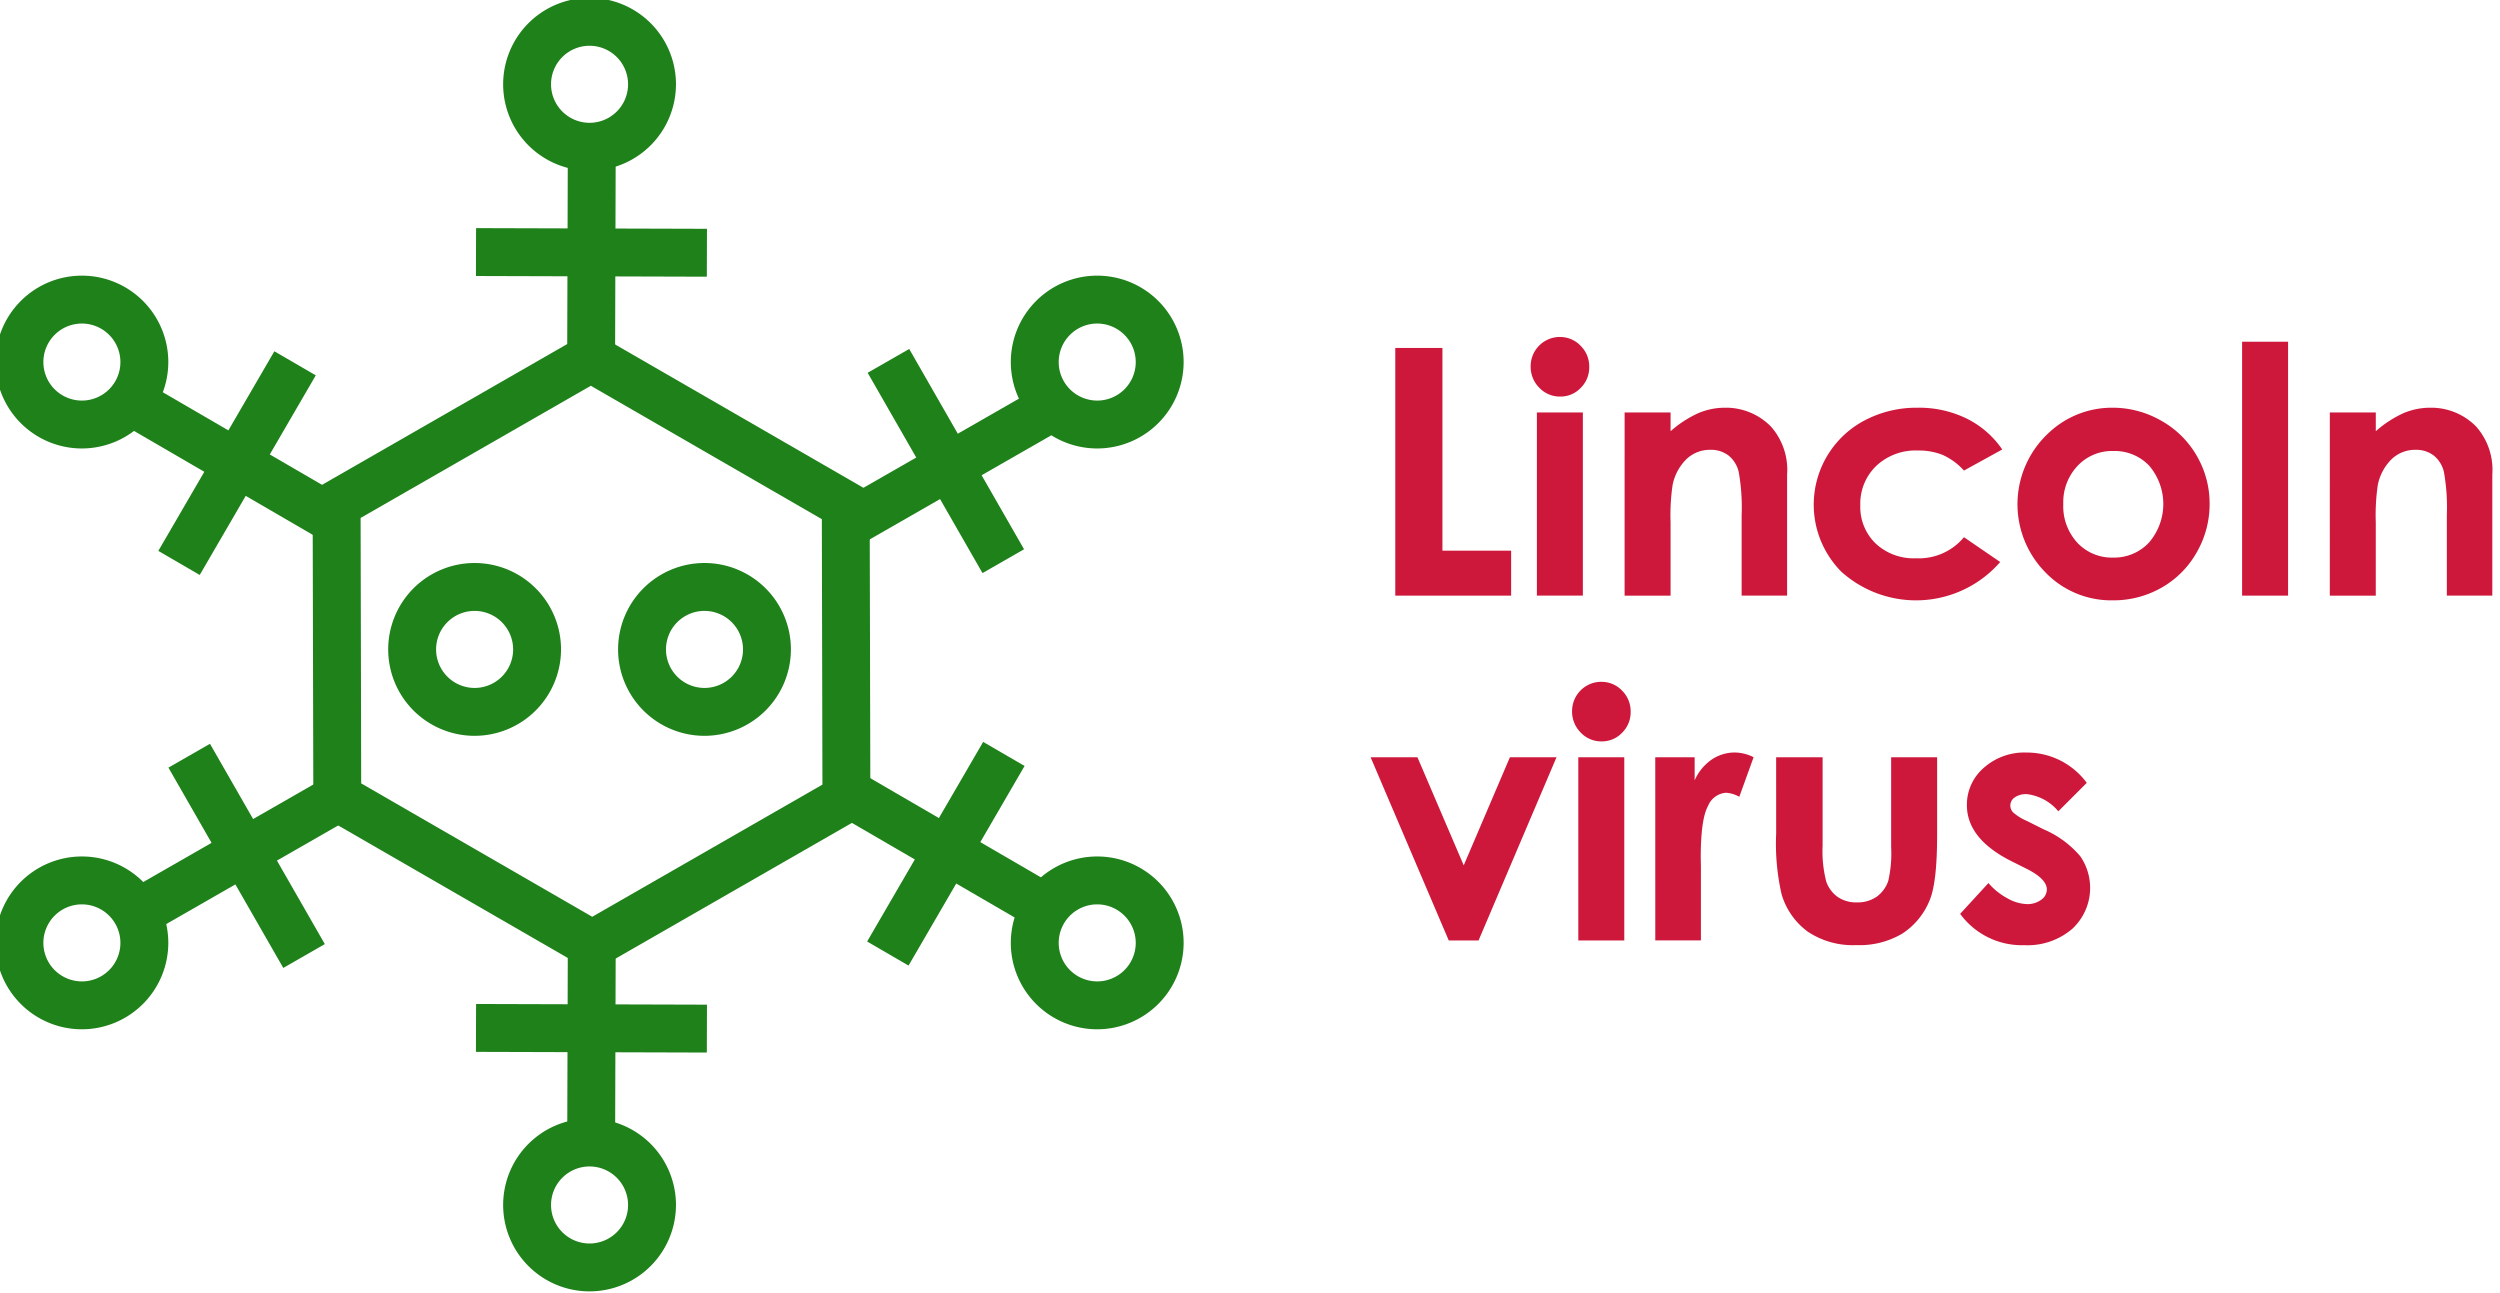<svg xmlns="http://www.w3.org/2000/svg" xmlns:xlink="http://www.w3.org/1999/xlink" viewBox="0 0 261 135">
  <defs>
    <style>
      .cls-1 {
        clip-path: url(#clip-lv2019_2);
      }

      .cls-2 {
        fill: #ce183b;
      }

      .cls-3 {
        fill: #1e811a;
      }

      .cls-4 {
        fill: #fff;
      }
    </style>
    <clipPath id="clip-lv2019_2">
      <rect width="261" height="135"/>
    </clipPath>
  </defs>
  <g id="lv2019_2" data-name="lv2019 – 2" class="cls-1">
    <rect class="cls-4" width="261" height="135"/>
    <g id="Group_116" data-name="Group 116" transform="translate(-10 -5)">
      <g id="Layer_1" data-name="Layer 1" transform="translate(-110 -179)">
        <g id="Group_89" data-name="Group 89" transform="translate(32)">
          <path id="Path_129" data-name="Path 129" class="cls-2" d="M233.668,220.326h4.922V241.49h7.172v4.694H233.668Z"/>
          <path id="Path_130" data-name="Path 130" class="cls-2" d="M250.851,219.184a2.934,2.934,0,0,1,2.165.914,3.036,3.036,0,0,1,.9,2.214,3,3,0,0,1-.894,2.189,2.9,2.9,0,0,1-2.138.9,2.94,2.94,0,0,1-2.183-.923,3.088,3.088,0,0,1-.9-2.241,3.054,3.054,0,0,1,3.05-3.058Zm-2.4,7.875h4.8v19.125h-4.8Z"/>
          <path id="Path_131" data-name="Path 131" class="cls-2" d="M257.609,227.059h4.8v1.96a11.51,11.51,0,0,1,2.958-1.914,7.141,7.141,0,0,1,2.712-.539,6.566,6.566,0,0,1,4.827,1.987,6.819,6.819,0,0,1,1.667,4.992v12.639h-4.746v-8.375a21.171,21.171,0,0,0-.307-4.548,3.115,3.115,0,0,0-1.07-1.712,3,3,0,0,0-1.885-.588,3.537,3.537,0,0,0-2.5.974,5.206,5.206,0,0,0-1.446,2.7,21.636,21.636,0,0,0-.211,3.88v7.673h-4.8Z"/>
          <path id="Path_132" data-name="Path 132" class="cls-2" d="M297.034,230.926l-3.995,2.2a6.779,6.779,0,0,0-2.227-1.635,6.7,6.7,0,0,0-2.578-.457,6,6,0,0,0-4.355,1.606,5.468,5.468,0,0,0-1.663,4.116,5.289,5.289,0,0,0,1.6,3.984,5.8,5.8,0,0,0,4.206,1.544,6.114,6.114,0,0,0,5.016-2.2l3.784,2.591a11.657,11.657,0,0,1-16.585,1.013,9.94,9.94,0,0,1,2.408-15.786,11.579,11.579,0,0,1,5.564-1.336,11.28,11.28,0,0,1,5.115,1.134A9.7,9.7,0,0,1,297.034,230.926Z"/>
          <path id="Path_133" data-name="Path 133" class="cls-2" d="M308.54,226.566a10.141,10.141,0,0,1,5.089,1.354,9.777,9.777,0,0,1,3.718,3.674,9.876,9.876,0,0,1,1.336,5.01,10.048,10.048,0,0,1-1.345,5.062,9.71,9.71,0,0,1-3.665,3.683,10.129,10.129,0,0,1-5.115,1.327,9.542,9.542,0,0,1-7.023-2.927,10.138,10.138,0,0,1,.378-14.581A9.605,9.605,0,0,1,308.54,226.566Zm.079,4.518a4.938,4.938,0,0,0-3.724,1.556,5.524,5.524,0,0,0-1.488,3.981,5.623,5.623,0,0,0,1.471,4.043,4.917,4.917,0,0,0,3.724,1.547,4.971,4.971,0,0,0,3.75-1.565,6.167,6.167,0,0,0,.027-8.024A4.977,4.977,0,0,0,308.619,231.084Z"/>
          <path id="Path_134" data-name="Path 134" class="cls-2" d="M322.075,219.676h4.8v26.508h-4.8Z"/>
          <path id="Path_135" data-name="Path 135" class="cls-2" d="M331.233,227.059h4.8v1.96a11.506,11.506,0,0,1,2.957-1.914,7.149,7.149,0,0,1,2.713-.539,6.567,6.567,0,0,1,4.827,1.987,6.819,6.819,0,0,1,1.667,4.992v12.639H343.45v-8.375a21.261,21.261,0,0,0-.306-4.548,3.122,3.122,0,0,0-1.071-1.712,3,3,0,0,0-1.885-.588,3.537,3.537,0,0,0-2.5.974,5.214,5.214,0,0,0-1.447,2.7,21.769,21.769,0,0,0-.21,3.88v7.673h-4.8Z"/>
          <path id="Path_136" data-name="Path 136" class="cls-2" d="M231.093,263.059h4.889l4.831,11.285,4.822-11.285H250.5l-8.139,19.125h-3.111Z"/>
          <path id="Path_137" data-name="Path 137" class="cls-2" d="M255.175,255.184a2.932,2.932,0,0,1,2.165.914,3.036,3.036,0,0,1,.9,2.214,3,3,0,0,1-.893,2.189,2.9,2.9,0,0,1-2.139.9,2.942,2.942,0,0,1-2.183-.923,3.088,3.088,0,0,1-.9-2.241,3.056,3.056,0,0,1,3.05-3.058Zm-2.4,7.875h4.8v19.125h-4.8Z"/>
          <path id="Path_138" data-name="Path 138" class="cls-2" d="M260.809,263.059h4.113v2.408A5.138,5.138,0,0,1,266.7,263.3a4.278,4.278,0,0,1,2.426-.739,4.479,4.479,0,0,1,1.951.493l-1.494,4.131a3.285,3.285,0,0,0-1.389-.422,2.2,2.2,0,0,0-1.872,1.371q-.764,1.371-.764,5.379l.017.931v7.735h-4.763Z"/>
          <path id="Path_139" data-name="Path 139" class="cls-2" d="M273.43,263.059h4.851v9.211a12.781,12.781,0,0,0,.37,3.735,3.267,3.267,0,0,0,1.19,1.626,3.4,3.4,0,0,0,2.017.58,3.525,3.525,0,0,0,2.036-.571,3.354,3.354,0,0,0,1.242-1.679,12.874,12.874,0,0,0,.3-3.533v-9.369h4.8v8.1q0,5.01-.791,6.856a7.473,7.473,0,0,1-2.847,3.454,8.725,8.725,0,0,1-4.782,1.2,8.48,8.48,0,0,1-5.088-1.406,7.433,7.433,0,0,1-2.734-3.92,23.764,23.764,0,0,1-.562-6.328Z"/>
          <path id="Path_140" data-name="Path 140" class="cls-2" d="M305.858,265.73l-2.97,2.971a5.027,5.027,0,0,0-3.287-1.793,2.066,2.066,0,0,0-1.266.343,1.029,1.029,0,0,0-.457.852,1.048,1.048,0,0,0,.29.712,5.4,5.4,0,0,0,1.433.888l1.757.879a10.365,10.365,0,0,1,3.815,2.8,5.822,5.822,0,0,1-.835,7.594,7.171,7.171,0,0,1-5.019,1.7,7.976,7.976,0,0,1-6.679-3.27l2.953-3.216a6.807,6.807,0,0,0,1.977,1.59,4.372,4.372,0,0,0,2.013.607,2.4,2.4,0,0,0,1.529-.457,1.326,1.326,0,0,0,.58-1.055q0-1.107-2.091-2.162l-1.618-.809q-4.639-2.337-4.64-5.853a5.078,5.078,0,0,1,1.749-3.876,6.352,6.352,0,0,1,4.473-1.609,7.765,7.765,0,0,1,6.293,3.164Z"/>
        </g>
        <g id="Group_90" data-name="Group 90" transform="translate(0 0)">
          <path id="Path_141" data-name="Path 141" class="cls-3" d="M181.821,285.481l-29.106-16.8-.078-33.5,29.047-16.68,29.106,16.8.079,33.5Zm-24.113-19.695,24.12,13.926,24.034-13.8L205.8,238.2l-24.12-13.926-24.033,13.8Z"/>
        </g>
        <g id="Group_95" data-name="Group 95" transform="translate(0 0)">
          <rect id="Rectangle_44" data-name="Rectangle 44" class="cls-3" width="24.105" height="5" transform="translate(133.048 277.177) rotate(-29.829)"/>
        </g>
        <g id="Group_103" data-name="Group 103" transform="translate(364.494 505.652) rotate(180)">
          <rect id="Rectangle_44-2" data-name="Rectangle 44" class="cls-3" width="24.105" height="5" transform="translate(133.048 277.177) rotate(-29.829)"/>
        </g>
        <g id="Group_101" data-name="Group 101" transform="translate(309.103 -29.679) rotate(60)">
          <rect id="Rectangle_44-3" data-name="Rectangle 44" class="cls-3" width="24.105" height="5" transform="translate(133.048 277.177) rotate(-29.829)"/>
        </g>
        <g id="Group_104" data-name="Group 104" transform="translate(490.85 221.672) rotate(120)">
          <rect id="Rectangle_44-4" data-name="Rectangle 44" class="cls-3" width="24.105" height="5" transform="translate(133.048 277.177) rotate(-29.829)"/>
        </g>
        <g id="Group_105" data-name="Group 105" transform="translate(490.85 304.672) rotate(120)">
          <rect id="Rectangle_44-5" data-name="Rectangle 44" class="cls-3" width="24.105" height="5" transform="translate(133.048 277.177) rotate(-29.829)"/>
        </g>
        <g id="Group_102" data-name="Group 102" transform="translate(55.392 535.331) rotate(-120)">
          <rect id="Rectangle_44-6" data-name="Rectangle 44" class="cls-3" width="24.105" height="5" transform="translate(133.048 277.177) rotate(-29.829)"/>
        </g>
        <g id="Group_96" data-name="Group 96" transform="translate(0 0)">
          <path id="Path_142" data-name="Path 142" class="cls-3" d="M128.55,291.458a9.021,9.021,0,1,1,9.021-9.022A9.032,9.032,0,0,1,128.55,291.458Zm0-13.042a4.021,4.021,0,1,0,4.021,4.02A4.026,4.026,0,0,0,128.55,278.416Z"/>
        </g>
        <g id="Group_108" data-name="Group 108" transform="translate(106 0)">
          <path id="Path_142-2" data-name="Path 142" class="cls-3" d="M128.55,291.458a9.021,9.021,0,1,1,9.021-9.022A9.032,9.032,0,0,1,128.55,291.458Zm0-13.042a4.021,4.021,0,1,0,4.021,4.02A4.026,4.026,0,0,0,128.55,278.416Z"/>
        </g>
        <g id="Group_97" data-name="Group 97" transform="translate(0 0)">
          <path id="Path_143" data-name="Path 143" class="cls-3" d="M128.55,230.82a9.021,9.021,0,1,1,9.021-9.021A9.031,9.031,0,0,1,128.55,230.82Zm0-13.042a4.021,4.021,0,1,0,4.021,4.021A4.026,4.026,0,0,0,128.55,217.778Z"/>
        </g>
        <g id="Group_109" data-name="Group 109" transform="translate(106 0)">
          <path id="Path_143-2" data-name="Path 143" class="cls-3" d="M128.55,230.82a9.021,9.021,0,1,1,9.021-9.021A9.031,9.031,0,0,1,128.55,230.82Zm0-13.042a4.021,4.021,0,1,0,4.021,4.021A4.026,4.026,0,0,0,128.55,217.778Z"/>
        </g>
        <g id="Group_106" data-name="Group 106" transform="translate(53 -29)">
          <path id="Path_143-3" data-name="Path 143" class="cls-3" d="M128.55,230.82a9.021,9.021,0,1,1,9.021-9.021A9.031,9.031,0,0,1,128.55,230.82Zm0-13.042a4.021,4.021,0,1,0,4.021,4.021A4.026,4.026,0,0,0,128.55,217.778Z"/>
        </g>
        <g id="Group_107" data-name="Group 107" transform="translate(53 88)">
          <path id="Path_143-4" data-name="Path 143" class="cls-3" d="M128.55,230.82a9.021,9.021,0,1,1,9.021-9.021A9.031,9.031,0,0,1,128.55,230.82Zm0-13.042a4.021,4.021,0,1,0,4.021,4.021A4.026,4.026,0,0,0,128.55,217.778Z"/>
        </g>
        <g id="Group_110" data-name="Group 110" transform="translate(-117.283 67.996) rotate(-30)">
          <rect id="Rectangle_44-7" data-name="Rectangle 44" class="cls-3" width="24.105" height="5" transform="translate(133.048 277.177) rotate(-29.829)"/>
        </g>
        <g id="Group_113" data-name="Group 113" transform="translate(480.777 437.486) rotate(150)">
          <rect id="Rectangle_44-8" data-name="Rectangle 44" class="cls-3" width="24.105" height="5" transform="translate(133.048 277.177) rotate(-29.829)"/>
        </g>
        <g id="Group_111" data-name="Group 111" transform="translate(419.098 128.604) rotate(90)">
          <rect id="Rectangle_44-9" data-name="Rectangle 44" class="cls-3" width="24.105" height="5" transform="translate(133.048 277.177) rotate(-29.829)"/>
        </g>
        <g id="Group_112" data-name="Group 112" transform="translate(-54.604 376.878) rotate(-90)">
          <rect id="Rectangle_44-10" data-name="Rectangle 44" class="cls-3" width="24.105" height="5" transform="translate(133.048 277.177) rotate(-29.829)"/>
        </g>
        <g id="Group_114" data-name="Group 114" transform="translate(193.068 -98.751) rotate(30)">
          <rect id="Rectangle_44-11" data-name="Rectangle 44" class="cls-3" width="24.105" height="5" transform="translate(133.048 277.177) rotate(-29.829)"/>
        </g>
        <g id="Group_115" data-name="Group 115" transform="translate(193.068 -17.751) rotate(30)">
          <rect id="Rectangle_44-12" data-name="Rectangle 44" class="cls-3" width="24.105" height="5" transform="translate(133.048 277.177) rotate(-29.829)"/>
        </g>
      </g>
      <path id="Path_149" data-name="Path 149" class="cls-3" d="M128.55,230.82a9.021,9.021,0,1,1,9.021-9.021A9.031,9.031,0,0,1,128.55,230.82Zm0-13.042a4.021,4.021,0,1,0,4.021,4.021A4.026,4.026,0,0,0,128.55,217.778Z" transform="translate(-69 -149)"/>
      <path id="Path_150" data-name="Path 150" class="cls-3" d="M128.55,230.82a9.021,9.021,0,1,1,9.021-9.021A9.031,9.031,0,0,1,128.55,230.82Zm0-13.042a4.021,4.021,0,1,0,4.021,4.021A4.026,4.026,0,0,0,128.55,217.778Z" transform="translate(-45 -149)"/>
    </g>
  </g>
</svg>
